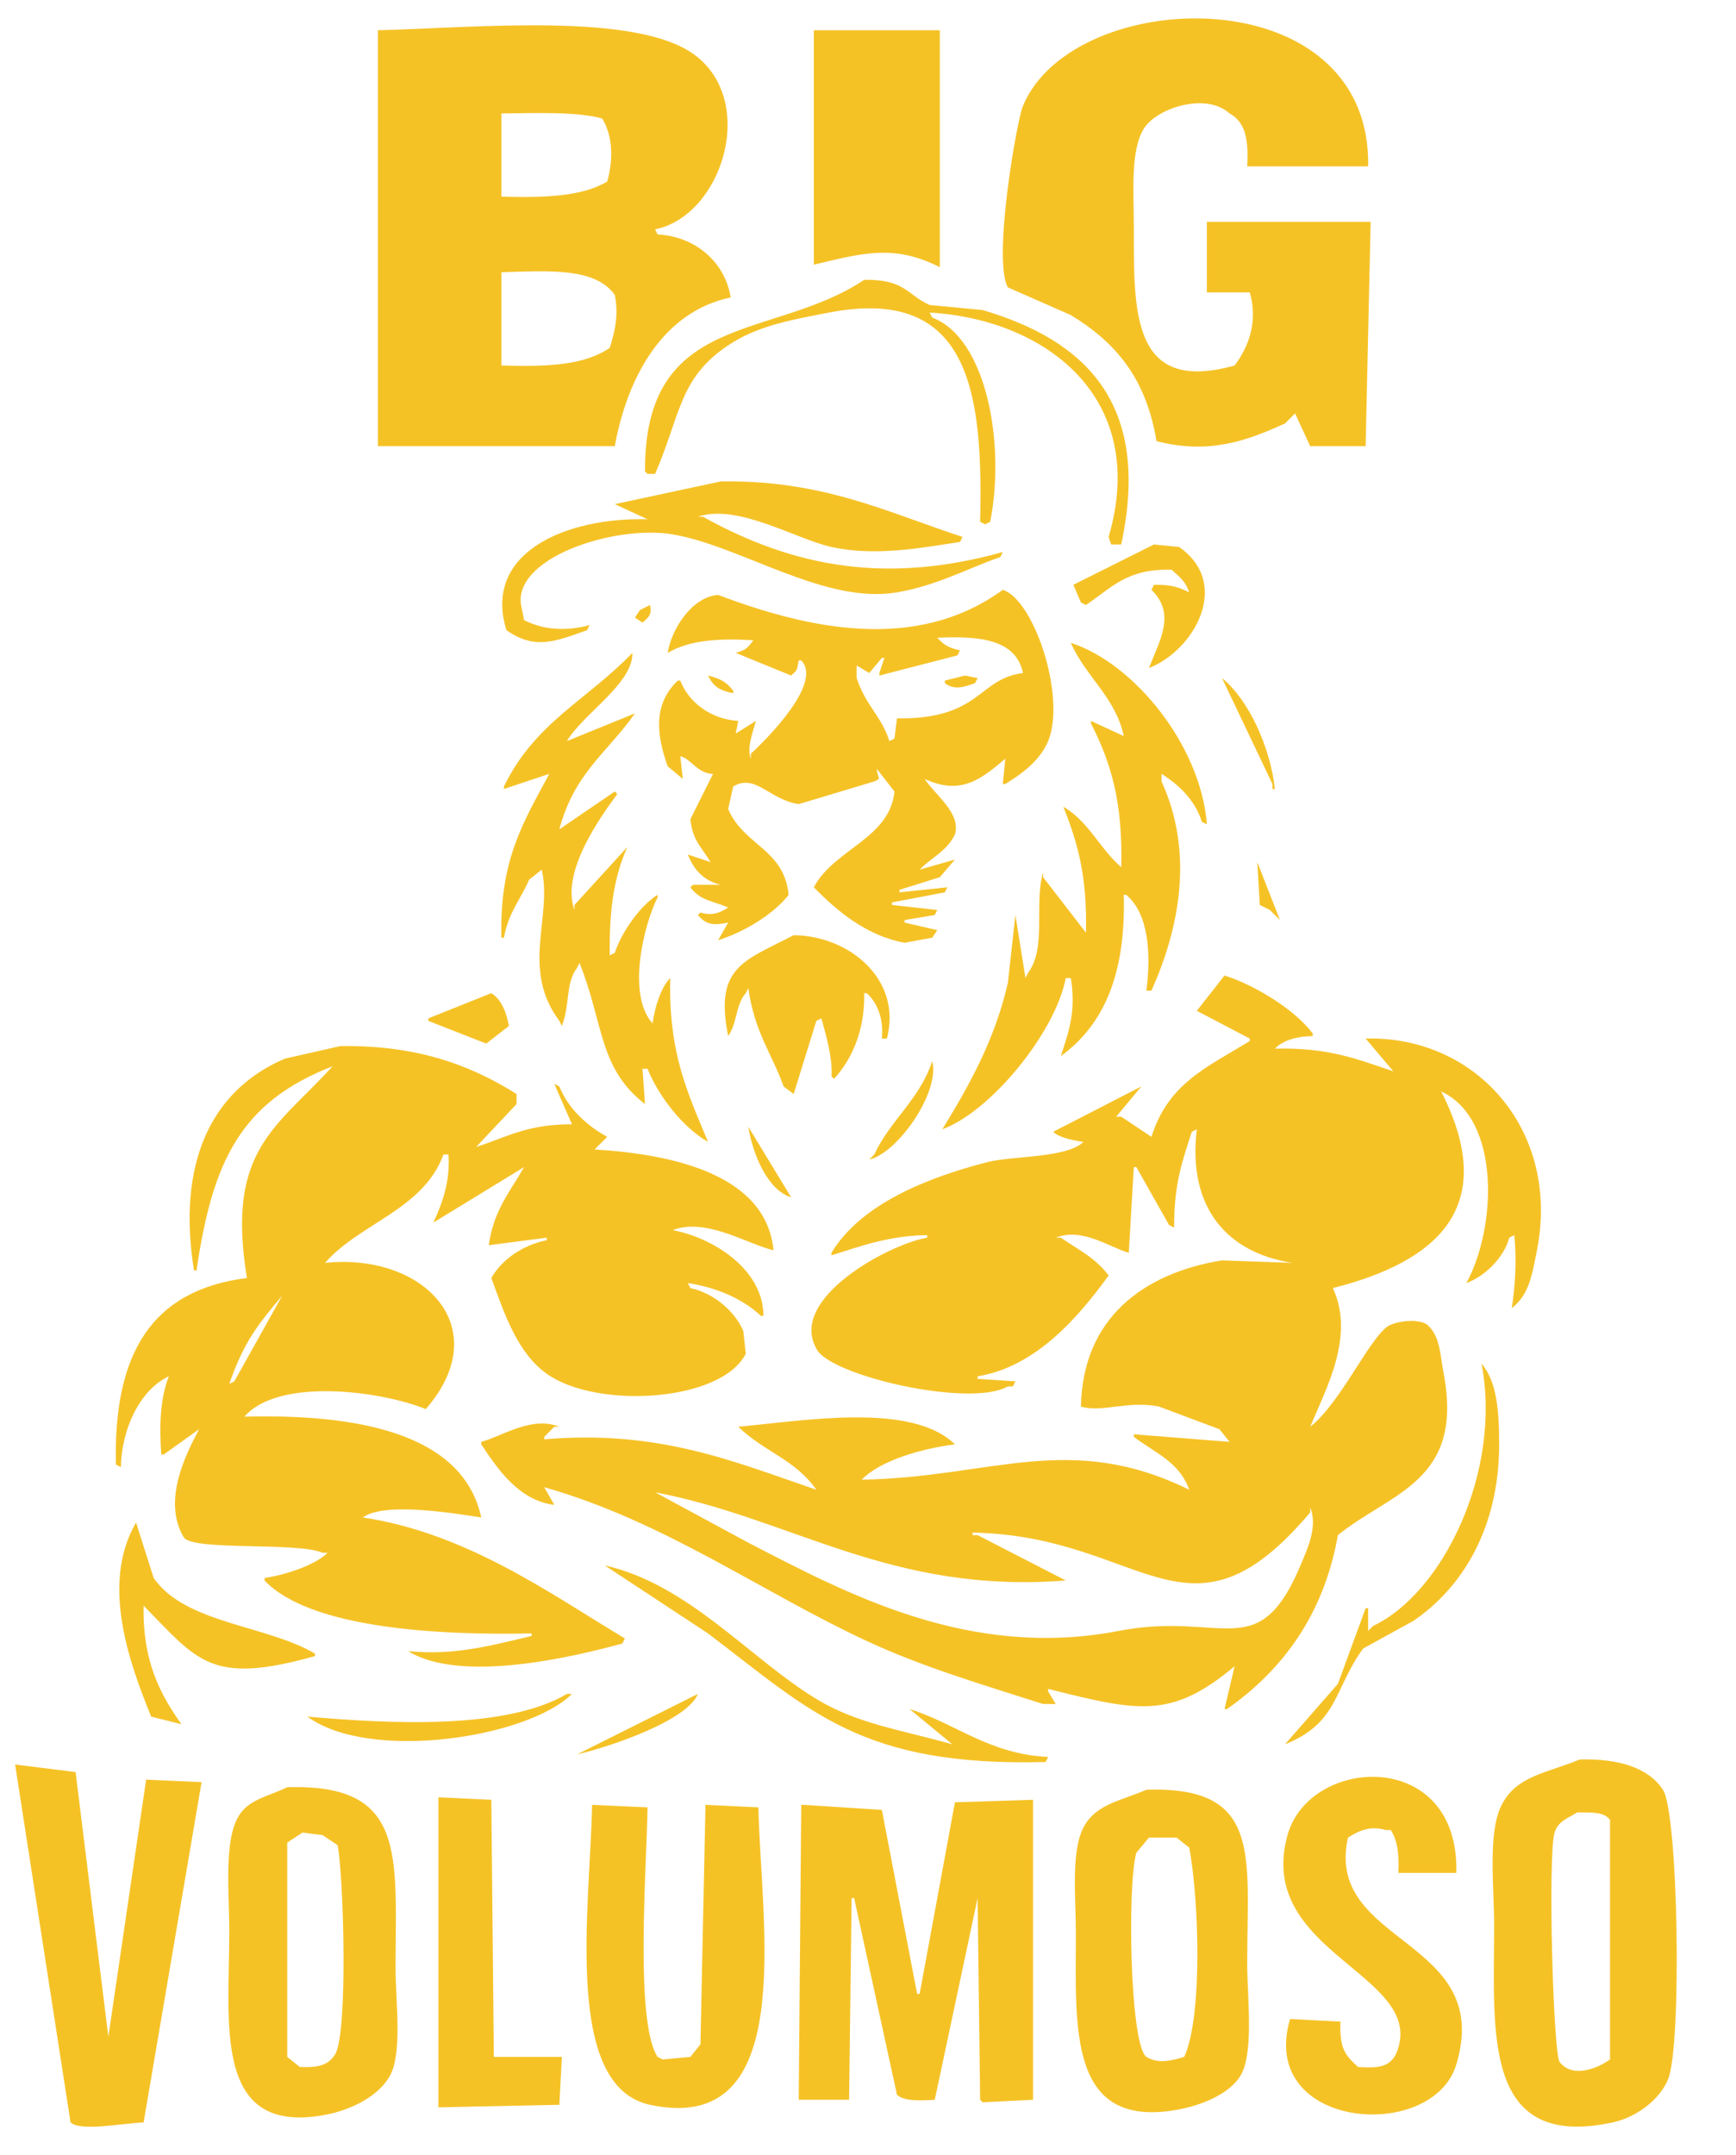 <svg xmlns="http://www.w3.org/2000/svg" xmlns:xlink="http://www.w3.org/1999/xlink" preserveAspectRatio="xMidYMid" width="689" height="855" viewBox="0 0 689 855">
  <defs>
    <style>
      .cls-1 {
        fill: #f5c226;
        fill-rule: evenodd;
      }
    </style>
  </defs>
  <path d="M543.000,66.000 C527.002,66.000 510.998,66.000 495.000,66.000 C495.584,55.576 494.397,48.481 488.000,45.000 C478.514,36.440 459.010,42.944 454.000,51.000 C448.563,59.743 450.003,75.989 450.000,90.000 C449.993,124.162 449.145,156.386 490.000,145.000 C494.929,138.468 499.625,128.223 496.000,116.000 C490.334,116.000 484.666,116.000 479.000,116.000 C479.000,106.668 479.000,97.332 479.000,88.000 C500.665,88.000 522.335,88.000 544.000,88.000 C543.333,117.664 542.667,147.336 542.000,177.000 C534.667,177.000 527.333,177.000 520.000,177.000 C518.000,172.667 516.000,168.333 514.000,164.000 C512.667,165.333 511.333,166.667 510.000,168.000 C495.171,174.717 479.976,180.454 459.000,175.000 C454.890,150.107 442.863,135.841 425.000,125.000 C416.668,121.334 408.332,117.666 400.000,114.000 C393.915,103.093 403.492,48.023 406.000,42.000 C426.007,-6.056 544.294,-9.623 543.000,66.000 ZM150.000,177.000 C150.000,122.005 150.000,66.994 150.000,12.000 C188.724,11.059 253.075,4.547 276.000,22.000 C300.693,40.800 286.409,85.600 260.000,91.000 C260.333,91.667 260.667,92.333 261.000,93.000 C276.134,93.828 287.790,104.069 290.000,118.000 C263.359,123.579 249.078,149.110 244.000,177.000 C212.670,177.000 181.330,177.000 150.000,177.000 ZM323.000,12.000 C339.665,12.000 356.335,12.000 373.000,12.000 C373.000,43.330 373.000,74.670 373.000,106.000 C354.849,96.769 342.301,100.416 323.000,105.000 C323.000,74.003 323.000,42.997 323.000,12.000 ZM199.000,45.000 C199.000,55.999 199.000,67.001 199.000,78.000 C215.940,78.483 231.089,78.019 241.000,72.000 C243.536,63.020 243.160,53.874 239.000,47.000 C228.719,44.202 212.351,44.878 199.000,45.000 ZM199.000,108.000 C199.000,120.332 199.000,132.668 199.000,145.000 C217.401,145.531 231.880,144.945 242.000,138.000 C243.996,131.767 245.620,125.007 244.000,117.000 C236.214,106.066 218.071,107.465 199.000,108.000 ZM343.000,111.000 C359.445,110.748 360.076,117.168 369.000,121.000 C375.999,121.667 383.001,122.333 390.000,123.000 C430.676,135.020 457.065,159.948 445.000,216.000 C443.667,216.000 442.333,216.000 441.000,216.000 C440.667,215.000 440.333,214.000 440.000,213.000 C456.230,157.565 414.618,126.614 369.000,124.000 C369.333,124.667 369.667,125.333 370.000,126.000 C391.306,133.919 399.196,175.585 393.000,207.000 C392.333,207.333 391.667,207.667 391.000,208.000 C390.333,207.667 389.667,207.333 389.000,207.000 C390.192,156.310 385.307,113.150 329.000,124.000 C312.864,127.109 300.337,129.420 289.000,137.000 C269.409,150.099 270.196,164.506 260.000,188.000 C259.000,188.000 258.000,188.000 257.000,188.000 C256.667,187.667 256.333,187.333 256.000,187.000 C255.619,123.089 306.889,135.226 343.000,111.000 ZM286.000,191.000 C326.621,190.247 352.871,203.523 382.000,213.000 C381.667,213.667 381.333,214.333 381.000,215.000 C365.204,217.394 347.331,220.805 330.000,217.000 C315.953,213.916 292.728,199.617 277.000,205.000 C277.667,205.000 278.333,205.000 279.000,205.000 C315.717,225.397 352.512,231.667 398.000,219.000 C397.667,219.667 397.333,220.333 397.000,221.000 C384.161,225.426 371.977,232.269 356.000,235.000 C327.296,239.906 294.197,216.618 267.000,212.000 C243.767,208.055 202.379,221.554 207.000,241.000 C207.333,242.667 207.667,244.334 208.000,246.000 C215.458,249.838 224.508,250.576 234.000,248.000 C233.667,248.667 233.333,249.333 233.000,250.000 C220.459,254.444 212.287,257.956 201.000,250.000 C191.379,218.966 225.169,205.135 257.000,206.000 C252.667,204.000 248.333,202.000 244.000,200.000 C257.999,197.000 272.001,194.000 286.000,191.000 ZM458.000,216.000 C461.333,216.333 464.667,216.667 468.000,217.000 C489.155,231.860 473.511,258.328 456.000,265.000 C460.296,254.024 466.824,243.501 457.000,234.000 C457.333,233.333 457.667,232.667 458.000,232.000 C464.951,231.884 467.842,232.973 472.000,235.000 C470.283,230.177 468.218,229.042 465.000,226.000 C447.044,225.596 441.311,233.128 431.000,240.000 C430.333,239.667 429.667,239.333 429.000,239.000 C428.000,236.667 427.000,234.333 426.000,232.000 C436.666,226.667 447.334,221.333 458.000,216.000 ZM398.000,234.000 C409.686,237.631 421.820,272.236 417.000,291.000 C414.608,300.312 406.421,306.527 399.000,311.000 C398.667,311.000 398.333,311.000 398.000,311.000 C398.333,307.667 398.667,304.333 399.000,301.000 C390.257,308.185 382.011,316.038 367.000,309.000 C370.784,315.055 381.583,322.516 379.000,331.000 C375.849,337.685 369.772,340.069 365.000,345.000 C369.666,343.667 374.334,342.333 379.000,341.000 C377.000,343.333 375.000,345.667 373.000,348.000 C367.667,349.666 362.333,351.334 357.000,353.000 C357.000,353.333 357.000,353.667 357.000,354.000 C363.333,353.333 369.667,352.667 376.000,352.000 C375.667,352.667 375.333,353.333 375.000,354.000 C368.001,355.333 360.999,356.667 354.000,358.000 C354.000,358.333 354.000,358.667 354.000,359.000 C359.999,359.667 366.001,360.333 372.000,361.000 C371.667,361.667 371.333,362.333 371.000,363.000 C367.000,363.667 363.000,364.333 359.000,365.000 C359.000,365.333 359.000,365.667 359.000,366.000 C363.333,367.000 367.667,368.000 372.000,369.000 C371.333,370.000 370.667,371.000 370.000,372.000 C366.334,372.667 362.666,373.333 359.000,374.000 C343.741,371.190 332.102,361.277 323.000,352.000 C330.949,336.850 353.168,332.716 355.000,314.000 C352.667,311.000 350.333,308.000 348.000,305.000 C348.134,308.619 350.239,308.706 347.000,310.000 C337.001,313.000 326.999,316.000 317.000,319.000 C305.306,317.261 299.886,306.726 291.000,312.000 C290.333,315.000 289.667,318.000 289.000,321.000 C295.357,335.580 311.234,336.824 313.000,355.000 C307.030,362.702 295.217,369.838 285.000,373.000 C286.333,370.667 287.667,368.333 289.000,366.000 C283.172,367.216 280.267,366.900 277.000,363.000 C277.333,362.667 277.667,362.333 278.000,362.000 C282.379,363.379 285.681,362.244 289.000,360.000 C282.132,357.113 278.137,357.376 274.000,352.000 C274.333,351.667 274.667,351.333 275.000,351.000 C278.666,351.000 282.334,351.000 286.000,351.000 C279.234,349.356 275.341,345.018 273.000,339.000 C276.000,340.000 279.000,341.000 282.000,342.000 C278.588,336.138 274.911,333.688 274.000,325.000 C277.000,319.001 280.000,312.999 283.000,307.000 C276.862,306.971 274.129,300.878 270.000,300.000 C270.333,303.000 270.667,306.000 271.000,309.000 C269.000,307.333 267.000,305.667 265.000,304.000 C260.649,291.841 259.009,279.479 269.000,270.000 C269.333,270.000 269.667,270.000 270.000,270.000 C273.287,278.518 281.951,285.301 293.000,286.000 C292.667,287.666 292.333,289.333 292.000,291.000 C294.666,289.333 297.334,287.666 300.000,286.000 C298.720,290.785 296.353,296.518 298.000,301.000 C298.000,300.333 298.000,299.667 298.000,299.000 C304.151,293.390 326.682,270.962 318.000,262.000 C317.667,262.000 317.333,262.000 317.000,262.000 C316.226,266.419 316.396,265.714 314.000,268.000 C306.667,265.000 299.333,262.000 292.000,259.000 C296.317,257.791 296.727,256.949 299.000,254.000 C286.054,253.238 274.027,253.709 265.000,259.000 C266.491,249.523 274.637,236.781 285.000,236.000 C320.688,249.489 363.560,259.030 398.000,234.000 ZM258.000,240.000 C258.680,243.581 257.945,244.511 255.000,247.000 C254.000,246.333 253.000,245.667 252.000,245.000 C252.667,244.000 253.333,243.000 254.000,242.000 C255.333,241.333 256.667,240.667 258.000,240.000 ZM372.000,253.000 C374.612,255.835 376.359,256.961 381.000,258.000 C380.667,258.667 380.333,259.333 380.000,260.000 C369.668,262.666 359.332,265.334 349.000,268.000 C349.000,267.667 349.000,267.333 349.000,267.000 C349.667,265.000 350.333,263.000 351.000,261.000 C350.667,261.000 350.333,261.000 350.000,261.000 C348.334,263.000 346.666,265.000 345.000,267.000 C343.333,266.000 341.667,265.000 340.000,264.000 C340.000,265.666 340.000,267.333 340.000,269.000 C343.573,279.935 349.758,283.933 353.000,294.000 C353.667,293.667 354.333,293.333 355.000,293.000 C355.333,290.334 355.667,287.666 356.000,285.000 C389.447,285.369 387.927,269.314 406.000,267.000 C403.217,253.528 388.568,252.221 372.000,253.000 ZM425.000,255.000 C450.433,263.368 476.582,295.907 479.000,327.000 C478.333,326.667 477.667,326.333 477.000,326.000 C474.292,317.412 467.953,311.375 461.000,307.000 C461.000,308.000 461.000,309.000 461.000,310.000 C474.083,338.562 467.925,368.598 457.000,393.000 C456.333,393.000 455.667,393.000 455.000,393.000 C456.925,377.824 455.742,362.383 447.000,355.000 C446.667,355.000 446.333,355.000 446.000,355.000 C446.862,386.099 438.389,406.334 421.000,419.000 C424.541,408.360 427.034,400.841 425.000,388.000 C424.667,388.000 424.333,388.000 424.000,388.000 C423.667,388.000 423.333,388.000 423.000,388.000 C418.770,409.849 393.100,440.993 374.000,448.000 C384.531,430.829 394.742,412.787 400.000,390.000 C401.000,381.001 402.000,371.999 403.000,363.000 C404.333,371.332 405.667,379.668 407.000,388.000 C407.333,387.333 407.667,386.667 408.000,386.000 C415.576,375.761 410.272,358.692 414.000,346.000 C414.000,346.667 414.000,347.333 414.000,348.000 C419.666,355.333 425.334,362.667 431.000,370.000 C431.523,347.559 427.745,334.384 422.000,320.000 C432.183,325.980 436.420,336.639 445.000,344.000 C445.648,318.398 441.086,302.882 433.000,287.000 C433.000,286.667 433.000,286.333 433.000,286.000 C437.333,288.000 441.667,290.000 446.000,292.000 C442.779,276.642 430.682,268.189 425.000,255.000 ZM251.000,259.000 C251.294,271.159 231.320,283.249 225.000,294.000 C233.999,290.334 243.001,286.666 252.000,283.000 C241.016,298.678 227.992,306.519 222.000,329.000 C229.333,324.001 236.667,319.000 244.000,314.000 C244.333,314.333 244.667,314.667 245.000,315.000 C238.652,323.657 222.424,345.817 228.000,361.000 C228.000,360.333 228.000,359.667 228.000,359.000 C234.999,351.334 242.001,343.666 249.000,336.000 C243.317,348.615 241.785,362.310 242.000,379.000 C242.667,378.667 243.333,378.333 244.000,378.000 C246.675,369.850 254.132,359.167 261.000,355.000 C261.000,355.333 261.000,355.667 261.000,356.000 C255.529,366.783 248.650,394.595 259.000,406.000 C259.873,399.626 262.255,391.774 266.000,388.000 C265.318,418.133 272.979,433.521 281.000,453.000 C271.065,447.303 261.423,435.014 257.000,424.000 C256.333,424.000 255.667,424.000 255.000,424.000 C255.333,428.666 255.667,433.334 256.000,438.000 C237.457,423.611 239.783,406.430 230.000,382.000 C229.667,382.667 229.333,383.333 229.000,384.000 C224.400,390.137 226.277,398.541 223.000,407.000 C222.667,406.333 222.333,405.667 222.000,405.000 C206.548,384.349 219.341,363.664 215.000,345.000 C213.333,346.333 211.667,347.667 210.000,349.000 C206.619,356.854 201.794,361.939 200.000,372.000 C199.667,372.000 199.333,372.000 199.000,372.000 C198.254,340.779 207.833,326.089 218.000,307.000 C212.001,309.000 205.999,311.000 200.000,313.000 C200.000,312.667 200.000,312.333 200.000,312.000 C212.513,286.401 232.801,277.929 251.000,259.000 ZM281.000,268.000 C286.049,269.255 288.278,270.553 291.000,274.000 C291.000,274.333 291.000,274.667 291.000,275.000 C285.597,273.968 283.117,272.316 281.000,268.000 ZM383.000,268.000 C384.666,268.333 386.334,268.667 388.000,269.000 C387.667,269.667 387.333,270.333 387.000,271.000 C382.559,272.563 378.874,273.938 375.000,271.000 C375.000,270.667 375.000,270.333 375.000,270.000 C377.666,269.333 380.334,268.667 383.000,268.000 ZM485.000,269.000 C495.544,277.527 504.145,296.323 506.000,313.000 C505.667,313.000 505.333,313.000 505.000,313.000 C505.000,312.333 505.000,311.667 505.000,311.000 C498.334,297.001 491.666,282.999 485.000,269.000 ZM499.000,342.000 C502.000,349.666 505.000,357.334 508.000,365.000 C506.667,363.667 505.333,362.333 504.000,361.000 C502.667,360.333 501.333,359.667 500.000,359.000 C499.667,353.334 499.333,347.666 499.000,342.000 ZM315.000,371.000 C336.913,371.178 358.174,388.488 352.000,412.000 C351.667,412.000 351.333,412.000 351.000,412.000 C350.667,412.000 350.333,412.000 350.000,412.000 C350.715,405.038 348.755,398.281 344.000,394.000 C343.667,394.000 343.333,394.000 343.000,394.000 C343.274,408.861 338.103,420.297 331.000,428.000 C330.667,427.667 330.333,427.333 330.000,427.000 C330.561,420.172 327.927,410.901 326.000,404.000 C325.333,404.333 324.667,404.667 324.000,405.000 C321.000,414.666 318.000,424.334 315.000,434.000 C313.667,433.000 312.333,432.000 311.000,431.000 C306.345,417.858 299.510,409.731 297.000,392.000 C296.667,392.667 296.333,393.333 296.000,394.000 C292.023,398.257 292.563,406.121 289.000,411.000 C283.453,383.388 295.390,381.246 315.000,371.000 ZM486.000,387.000 C497.980,390.734 514.076,400.632 521.000,410.000 C521.000,410.333 521.000,410.667 521.000,411.000 C514.443,411.179 509.359,412.640 506.000,416.000 C527.339,415.509 538.619,420.163 553.000,425.000 C549.334,420.667 545.666,416.333 542.000,412.000 C585.846,410.821 619.368,448.509 610.000,496.000 C607.917,506.559 606.817,513.528 600.000,519.000 C601.392,510.221 601.985,499.763 601.000,490.000 C600.333,490.333 599.667,490.667 599.000,491.000 C597.029,498.818 589.233,506.424 582.000,509.000 C593.962,487.113 595.768,443.965 572.000,433.000 C595.306,478.808 570.497,500.500 529.000,511.000 C537.852,530.025 526.336,550.816 520.000,566.000 C531.933,556.793 543.479,530.847 551.000,526.000 C554.968,523.872 563.937,522.896 567.000,526.000 C571.611,530.829 571.449,536.716 573.000,545.000 C581.024,587.862 551.938,592.030 531.000,609.000 C525.337,640.859 508.899,662.584 487.000,678.000 C486.667,678.000 486.333,678.000 486.000,678.000 C487.333,672.334 488.667,666.666 490.000,661.000 C464.986,682.006 451.953,679.060 416.000,670.000 C416.000,670.333 416.000,670.667 416.000,671.000 C417.000,672.666 418.000,674.333 419.000,676.000 C417.334,676.000 415.666,676.000 414.000,676.000 C389.000,668.007 366.240,661.327 344.000,651.000 C302.222,631.600 263.469,603.388 216.000,590.000 C217.333,592.333 218.667,594.667 220.000,597.000 C205.852,595.266 197.421,582.621 191.000,573.000 C191.000,572.667 191.000,572.333 191.000,572.000 C199.219,569.843 210.894,561.596 222.000,566.000 C221.333,566.000 220.667,566.000 220.000,566.000 C218.667,567.333 217.333,568.667 216.000,570.000 C216.000,570.333 216.000,570.667 216.000,571.000 C261.703,567.114 291.238,579.824 324.000,591.000 C315.518,578.906 303.229,575.941 293.000,566.000 C319.023,563.665 361.857,556.127 379.000,573.000 C365.995,574.646 349.485,579.273 342.000,587.000 C393.333,586.175 424.240,567.559 472.000,591.000 C467.977,579.834 458.567,576.530 450.000,570.000 C450.000,569.667 450.000,569.333 450.000,569.000 C462.665,570.000 475.335,571.000 488.000,572.000 C486.667,570.333 485.333,568.666 484.000,567.000 C476.001,564.000 467.999,561.000 460.000,558.000 C447.687,555.499 437.369,560.514 429.000,558.000 C429.714,522.843 453.875,505.069 485.000,500.000 C494.332,500.333 503.668,500.667 513.000,501.000 C487.003,497.016 471.268,479.112 475.000,448.000 C474.333,448.333 473.667,448.667 473.000,449.000 C469.240,460.761 465.945,469.489 466.000,487.000 C465.333,486.667 464.667,486.333 464.000,486.000 C459.667,478.334 455.333,470.666 451.000,463.000 C450.667,463.000 450.333,463.000 450.000,463.000 C449.333,474.332 448.667,485.668 448.000,497.000 C440.207,494.743 429.463,486.845 419.000,491.000 C419.667,491.000 420.333,491.000 421.000,491.000 C428.157,495.831 434.909,499.146 440.000,506.000 C428.445,521.959 411.348,542.247 388.000,546.000 C388.000,546.333 388.000,546.667 388.000,547.000 C393.000,547.333 398.000,547.667 403.000,548.000 C402.667,548.667 402.333,549.333 402.000,550.000 C401.333,550.000 400.667,550.000 400.000,550.000 C385.076,558.636 328.906,545.689 324.000,535.000 C312.712,514.975 353.298,493.384 368.000,491.000 C368.000,490.667 368.000,490.333 368.000,490.000 C352.870,490.145 341.569,494.398 330.000,498.000 C330.000,497.667 330.000,497.333 330.000,497.000 C341.633,477.760 367.638,467.248 392.000,461.000 C401.634,458.529 423.516,459.441 430.000,453.000 C426.251,452.487 420.232,451.299 418.000,449.000 C429.666,443.001 441.334,436.999 453.000,431.000 C449.667,435.000 446.333,439.000 443.000,443.000 C443.667,443.000 444.333,443.000 445.000,443.000 C449.000,445.666 453.000,448.334 457.000,451.000 C463.600,429.918 478.749,423.525 496.000,413.000 C496.000,412.667 496.000,412.333 496.000,412.000 C489.001,408.334 481.999,404.666 475.000,401.000 C478.666,396.334 482.334,391.666 486.000,387.000 ZM195.000,394.000 C198.998,396.452 201.017,401.662 202.000,407.000 C199.000,409.333 196.000,411.667 193.000,414.000 C185.334,411.000 177.666,408.000 170.000,405.000 C170.000,404.667 170.000,404.333 170.000,404.000 C178.332,400.667 186.668,397.333 195.000,394.000 ZM135.000,415.000 C164.607,414.526 186.165,422.102 205.000,434.000 C205.000,435.333 205.000,436.667 205.000,438.000 C199.667,443.666 194.333,449.334 189.000,455.000 C201.522,450.999 208.972,446.044 227.000,446.000 C224.667,440.667 222.333,435.333 220.000,430.000 C220.667,430.333 221.333,430.667 222.000,431.000 C225.453,439.758 233.061,446.661 241.000,451.000 C239.334,452.666 237.666,454.333 236.000,456.000 C267.225,457.928 304.087,465.940 307.000,496.000 C296.607,493.541 280.206,482.926 267.000,488.000 C282.491,490.902 302.936,503.184 303.000,522.000 C302.667,522.000 302.333,522.000 302.000,522.000 C294.739,515.329 285.030,510.907 273.000,509.000 C273.333,509.667 273.667,510.333 274.000,511.000 C283.095,512.901 291.697,520.145 295.000,528.000 C295.333,531.000 295.667,534.000 296.000,537.000 C286.371,556.214 236.805,559.121 217.000,545.000 C205.443,536.760 200.320,521.587 195.000,507.000 C199.209,499.580 207.468,493.945 217.000,492.000 C217.000,491.667 217.000,491.333 217.000,491.000 C209.334,492.000 201.666,493.000 194.000,494.000 C195.805,480.354 202.460,472.703 208.000,463.000 C196.001,470.333 183.999,477.667 172.000,485.000 C175.828,476.821 178.673,468.311 178.000,458.000 C177.667,458.000 177.333,458.000 177.000,458.000 C176.667,458.000 176.333,458.000 176.000,458.000 C167.995,479.917 142.918,485.117 129.000,501.000 C168.267,496.922 197.074,526.699 169.000,559.000 C150.948,551.724 110.593,546.406 97.000,562.000 C140.346,560.915 183.641,567.928 191.000,602.000 C180.842,600.448 152.609,595.645 144.000,602.000 C185.222,608.183 218.299,632.145 248.000,650.000 C247.667,650.667 247.333,651.333 247.000,652.000 C227.632,657.323 182.703,667.967 162.000,655.000 C180.270,656.961 195.705,652.587 211.000,649.000 C211.000,648.667 211.000,648.333 211.000,648.000 C174.436,648.772 123.157,646.133 105.000,627.000 C105.000,626.667 105.000,626.333 105.000,626.000 C113.078,624.829 125.113,620.956 130.000,616.000 C129.333,616.000 128.667,616.000 128.000,616.000 C118.049,611.640 77.156,615.332 73.000,610.000 C64.211,595.413 73.859,576.765 79.000,567.000 C74.334,570.333 69.666,573.667 65.000,577.000 C64.667,577.000 64.333,577.000 64.000,577.000 C63.228,565.758 63.485,555.077 67.000,546.000 C56.018,551.041 48.240,566.293 48.000,582.000 C47.333,581.667 46.667,581.333 46.000,581.000 C44.978,536.706 60.346,511.739 98.000,507.000 C89.647,456.061 109.619,447.588 132.000,423.000 C95.714,437.149 84.362,460.326 78.000,504.000 C77.667,504.000 77.333,504.000 77.000,504.000 C70.321,462.746 82.868,432.894 113.000,420.000 C120.333,418.333 127.667,416.666 135.000,415.000 ZM370.000,421.000 C373.158,433.348 356.196,457.515 345.000,460.000 C345.667,459.333 346.333,458.667 347.000,458.000 C353.099,444.693 364.854,436.361 370.000,421.000 ZM297.000,447.000 C302.666,456.332 308.334,465.668 314.000,475.000 C304.470,472.038 298.693,457.615 297.000,447.000 ZM112.000,514.000 C102.352,525.470 96.819,532.284 91.000,549.000 C91.667,548.667 92.333,548.333 93.000,548.000 C99.333,536.668 105.667,525.332 112.000,514.000 ZM588.000,541.000 C594.115,547.977 595.008,559.929 595.000,573.000 C594.979,605.916 580.643,629.618 561.000,643.000 C554.334,646.666 547.666,650.334 541.000,654.000 C529.196,670.307 531.268,683.423 510.000,692.000 C516.999,684.001 524.001,675.999 531.000,668.000 C534.666,658.001 538.334,647.999 542.000,638.000 C542.333,638.000 542.667,638.000 543.000,638.000 C543.000,641.000 543.000,644.000 543.000,647.000 C543.667,646.333 544.333,645.667 545.000,645.000 C572.869,631.844 596.203,583.310 588.000,541.000 ZM260.000,592.000 C272.332,598.666 284.668,605.334 297.000,612.000 C336.556,632.441 384.887,658.390 444.000,647.000 C486.209,638.867 499.705,661.613 517.000,619.000 C519.061,613.923 523.029,605.381 520.000,598.000 C520.000,598.667 520.000,599.333 520.000,600.000 C471.421,657.477 454.049,609.201 386.000,608.000 C386.000,608.333 386.000,608.667 386.000,609.000 C386.667,609.000 387.333,609.000 388.000,609.000 C399.666,614.999 411.334,621.001 423.000,627.000 C353.242,632.440 314.672,602.416 260.000,592.000 ZM54.000,604.000 C56.333,611.333 58.667,618.667 61.000,626.000 C73.434,644.096 105.636,644.607 125.000,656.000 C125.000,656.333 125.000,656.667 125.000,657.000 C83.583,668.582 78.591,658.956 57.000,637.000 C56.539,658.542 63.325,671.873 72.000,684.000 C68.000,683.000 64.000,682.000 60.000,681.000 C51.635,660.408 39.710,628.437 54.000,604.000 ZM240.000,621.000 C273.378,628.513 297.655,658.015 324.000,674.000 C340.218,683.841 356.931,686.052 378.000,692.000 C372.334,687.334 366.666,682.666 361.000,678.000 C379.456,683.744 392.398,695.863 416.000,697.000 C415.667,697.667 415.333,698.333 415.000,699.000 C341.846,700.932 321.742,678.843 281.000,648.000 C267.335,639.001 253.665,629.999 240.000,621.000 ZM225.000,672.000 C225.667,672.000 226.333,672.000 227.000,672.000 C209.656,689.302 146.881,699.171 122.000,681.000 C153.680,683.751 200.482,686.463 225.000,672.000 ZM277.000,672.000 C272.821,682.375 243.548,692.568 229.000,696.000 C244.998,688.001 261.002,679.999 277.000,672.000 ZM627.000,698.000 C642.270,697.614 654.139,701.144 660.000,710.000 C666.123,719.252 667.582,811.725 662.000,825.000 C658.605,833.073 649.402,839.982 640.000,842.000 C588.158,853.125 592.999,806.219 593.000,764.000 C593.000,748.553 590.400,726.875 596.000,716.000 C602.018,704.312 614.222,703.339 627.000,698.000 ZM6.000,700.000 C13.999,701.000 22.001,702.000 30.000,703.000 C34.333,737.996 38.667,773.003 43.000,808.000 C48.000,774.003 53.000,739.997 58.000,706.000 C65.333,706.333 72.667,706.667 80.000,707.000 C72.334,751.996 64.666,797.005 57.000,842.000 C48.301,842.331 32.176,845.664 28.000,842.000 C20.667,794.671 13.333,747.329 6.000,700.000 ZM578.000,743.000 C570.334,743.000 562.666,743.000 555.000,743.000 C555.328,735.130 554.619,730.231 552.000,726.000 C551.333,726.000 550.667,726.000 550.000,726.000 C543.677,724.147 539.278,726.314 535.000,729.000 C525.477,771.657 593.122,768.725 578.000,819.000 C568.608,850.226 499.110,844.852 512.000,801.000 C512.333,801.000 512.667,801.000 513.000,801.000 C519.333,801.333 525.667,801.667 532.000,802.000 C531.635,812.863 533.814,815.174 539.000,820.000 C547.221,820.486 551.206,820.038 554.000,815.000 C567.771,783.409 497.844,775.315 511.000,728.000 C519.745,696.548 579.291,693.220 578.000,743.000 ZM114.000,709.000 C161.633,707.545 156.999,735.831 157.000,781.000 C157.000,793.775 159.700,813.642 155.000,823.000 C150.830,831.302 139.534,837.045 129.000,839.000 C84.285,847.297 91.000,803.020 91.000,766.000 C91.000,750.565 88.695,729.630 95.000,720.000 C99.168,713.634 106.859,712.545 114.000,709.000 ZM455.000,710.000 C501.026,708.552 495.000,735.783 495.000,779.000 C495.000,792.762 497.894,815.192 492.000,824.000 C487.367,830.923 476.744,835.282 467.000,837.000 C423.727,844.628 426.999,804.165 427.000,767.000 C427.000,752.997 424.987,734.670 430.000,725.000 C434.861,715.623 444.910,714.446 455.000,710.000 ZM174.000,713.000 C180.999,713.333 188.001,713.667 195.000,714.000 C195.333,747.997 195.667,782.003 196.000,816.000 C204.999,816.000 214.001,816.000 223.000,816.000 C222.667,822.333 222.333,828.667 222.000,835.000 C206.002,835.333 189.998,835.667 174.000,836.000 C174.000,795.004 174.000,753.996 174.000,713.000 ZM317.000,833.000 C317.333,794.004 317.667,754.996 318.000,716.000 C318.333,716.000 318.667,716.000 319.000,716.000 C329.332,716.667 339.668,717.333 350.000,718.000 C354.666,742.331 359.334,766.669 364.000,791.000 C364.333,791.000 364.667,791.000 365.000,791.000 C369.666,765.669 374.334,740.331 379.000,715.000 C389.332,714.667 399.668,714.333 410.000,714.000 C410.000,753.663 410.000,793.337 410.000,833.000 C403.334,833.333 396.666,833.667 390.000,834.000 C389.667,833.667 389.333,833.333 389.000,833.000 C388.667,806.336 388.333,779.664 388.000,753.000 C382.334,779.664 376.666,806.336 371.000,833.000 C365.423,833.354 358.682,833.643 356.000,831.000 C350.334,805.003 344.666,778.997 339.000,753.000 C338.667,753.000 338.333,753.000 338.000,753.000 C337.667,779.664 337.333,806.336 337.000,833.000 C330.334,833.000 323.666,833.000 317.000,833.000 ZM235.000,716.000 C242.333,716.333 249.667,716.667 257.000,717.000 C256.701,740.361 251.822,802.085 261.000,816.000 C261.667,816.333 262.333,816.667 263.000,817.000 C266.666,816.667 270.334,816.333 274.000,816.000 C275.333,814.333 276.667,812.666 278.000,811.000 C278.667,779.336 279.333,747.664 280.000,716.000 C286.999,716.333 294.001,716.667 301.000,717.000 C301.977,763.434 317.018,847.632 258.000,835.000 C223.453,827.606 234.158,757.083 235.000,716.000 ZM626.000,719.000 C622.282,721.354 618.435,722.368 617.000,727.000 C614.248,735.883 616.458,814.668 619.000,818.000 C624.099,824.683 634.281,820.467 639.000,817.000 C639.000,785.337 639.000,753.663 639.000,722.000 C636.707,718.713 631.651,719.046 626.000,719.000 ZM120.000,727.000 C118.000,728.333 116.000,729.667 114.000,731.000 C114.000,759.331 114.000,787.669 114.000,816.000 C115.666,817.333 117.334,818.667 119.000,820.000 C126.516,820.267 130.152,819.357 133.000,815.000 C138.188,806.594 136.389,744.333 134.000,732.000 C132.000,730.667 130.000,729.333 128.000,728.000 C125.334,727.667 122.666,727.333 120.000,727.000 ZM456.000,729.000 C454.334,731.000 452.666,733.000 451.000,735.000 C447.360,747.677 448.429,811.326 455.000,816.000 C459.774,818.859 464.812,817.503 470.000,816.000 C477.449,799.783 475.812,753.008 472.000,733.000 C470.334,731.667 468.666,730.333 467.000,729.000 C463.334,729.000 459.666,729.000 456.000,729.000 Z" class="cls-1"/>
</svg>
